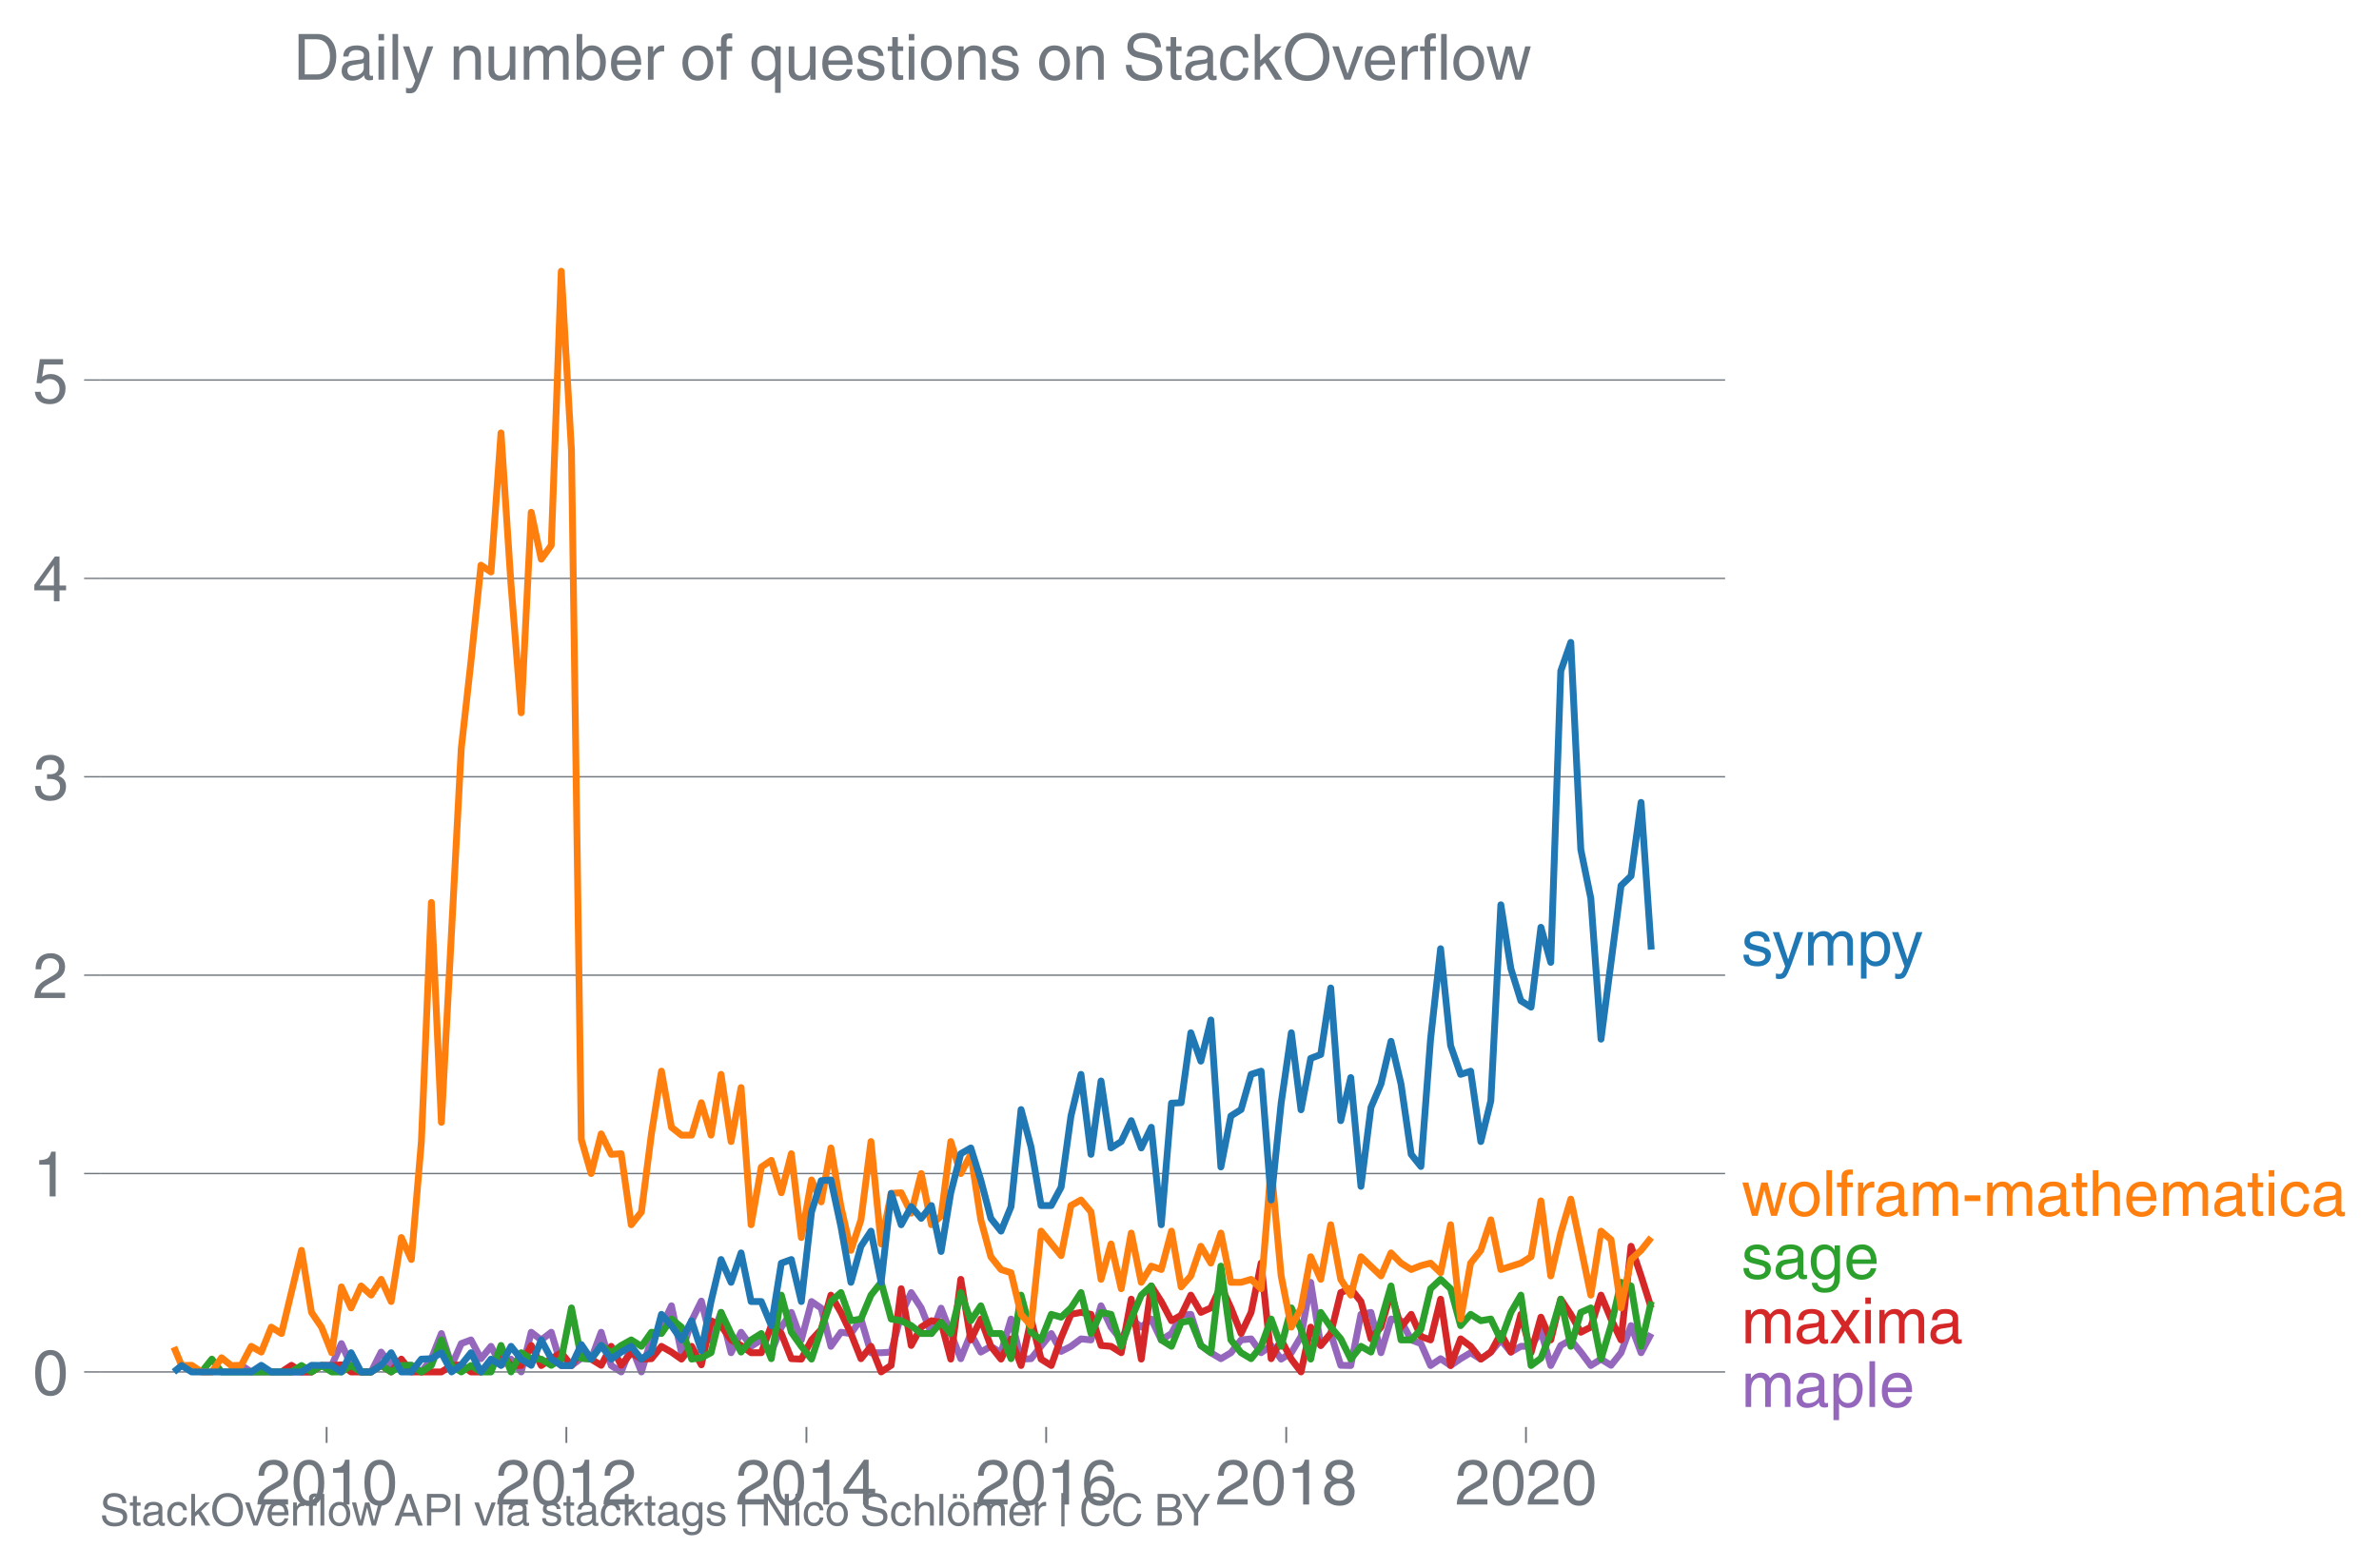 <svg height="459.523" viewBox="0 0 522.796 344.642" width="697.061" xmlns="http://www.w3.org/2000/svg" xmlns:xlink="http://www.w3.org/1999/xlink"><defs><style>*{stroke-linecap:butt;stroke-linejoin:round}</style></defs><g id="figure_1"><path d="M0 344.642h522.796V0H0z" fill="none" id="patch_1"/><g id="axes_1"><path d="M21.985 313.628h357.12V47.516H21.985z" fill="none" id="patch_2"/><path clip-path="url(#pd491bc79d7)" d="M50.81 301.532l2.203-1.453 2.201 1.453h13.243l2.201-1.406h2.237l2.13-4.823 2.127 4.823 2.203 1.406h2.2l2.202-4.36 2.201 2.954 4.439-.047 2.202 1.453 2.2-2.907L97 293.093l2.237 7.033 2.13-4.823 2.127-.803 2.203 4.125 2.2-2.719 2.202 4.173 2.201-1.36 2.237 2.813 2.201-8.72 2.203 1.688 2.2-1.688 2.201 7.314h2.237l2.165-1.6 2.164.193 2.203-5.907 2.2 7.314 2.202 1.406 2.201-5.626 2.237 5.626 2.202-7.267 2.202-2.578 2.2-4.689 2.201 10.315 2.237-7.033 2.13-4.32 2.127 8.54 2.202-6.048 2.202 8.86 2.2-4.5 2.202 3.094 2.237-1.406 2.201 2.672 2.203-5.485 2.2-3.235 2.2 6.048 2.238-8.44 2.13 1.457 2.127 8.39 2.202-3.095 2.201.281 2.202-3.188 2.2 7.408h2.238l2.201-.14 2.203-8.3 2.2-4.781 2.2 3.375 2.238 5.626 2.129-5.576 4.33 11.108 2.201-5.532 2.202 4.08 2.2-1.267 2.238 1.407 2.201-7.408 2.203 8.814 2.2-.094 4.438-5.532 2.165 3.929 2.164-1.116 2.202-1.64 2.201.234 2.202-7.502 2.2 4.689 2.238 2.813 2.201-4.595 2.203 1.782 2.2-1.782 2.2 4.595 2.238-1.407 2.129-4.018 2.127-.201 2.203 6.845 2.201 1.594 2.201 1.312 2.202-1.312 2.237-2.813 2.201-.235 2.203 3.048 2.2-1.594 2.2 3 2.238-1.406 2.129-3.567 2.127-11.905 2.203 13.878 2.201-2.626 2.201 6.986 2.201.047 2.238-11.252 2.2-.422 2.204 8.86 2.2-7.407 2.2.375 2.238 4.22 2.129.803 2.127 4.823 2.203-1.5 2.201 1.5 2.201-1.5 2.201-1.313 2.238 1.406 2.2-1.547 2.203-2.672 2.2 2.672 2.201-1.266h2.238l2.165-3.395 2.163 7.615 2.203-4.407 2.201-1.22 2.201 2.673 2.201 2.954 2.238-1.407 2.2 1.36 2.203-2.766 2.2-5.955 2.201 5.955 2.238-4.22h0" fill="none" stroke="#9467bd" stroke-linecap="square" stroke-width="1.5" id="line2d_1"/><g id="matplotlib.axis_1"><g id="xtick_1"><g id="line2d_2"><defs><path d="M0 0v3.5" id="m37eb04da19" stroke="#71777e" stroke-width=".4"/></defs><use x="71.777" xlink:href="#m37eb04da19" y="313.628" fill="#71777e" stroke="#71777e" stroke-width=".4"/></g><g transform="matrix(.14 0 0 -.14 56.206 330.678)" fill="#71777e" id="text_1"><defs><path d="M4.39 45.125q0 12.39 6.391 18.781 6.406 6.407 17.938 6.407 9.656 0 15.812-5.86 6.157-5.86 6.157-15.14 0-7.22-3.547-12.188-3.532-4.953-10.422-8.703l-12.11-6.64Q13.922 15.921 12.5 8.296h38.188V0H2.593q.39 9.906 4.297 16.5 3.906 6.594 12.203 11.375l12.593 7.328q5.032 2.89 7.329 5.984 2.297 3.094 2.297 8.516 0 5.375-3.766 9.031-3.75 3.672-10.156 3.672-7.078 0-10.594-4.672-3.516-4.656-3.61-12.609z" id="HelveticaWorld-Regular-50"/><path d="M42.484 34.188q0 14.109-3.734 21.156-3.734 7.062-10.969 7.062-7.078 0-10.89-7.062-3.797-7.047-3.797-21.157 0-13.671 3.75-20.937Q20.609 6 27.78 6q7.235 0 10.969 7 3.734 7.016 3.734 21.188zm9.422 0q0-17.297-6.25-26.704-6.25-9.39-17.875-9.39-12.062 0-18.062 9.734-6 9.75-6 26.36 0 17.03 6.14 26.578 6.157 9.547 17.922 9.547 11.625 0 17.875-9.5t6.25-26.626z" id="HelveticaWorld-Regular-48"/><path d="M35.89 0h-9.374v49.906H10.109v6.985q8.594.28 12.782 2.75Q27.094 62.109 29 70.313h6.89z" id="HelveticaWorld-Regular-49"/></defs><use xlink:href="#HelveticaWorld-Regular-50"/><use x="55.615" xlink:href="#HelveticaWorld-Regular-48"/><use x="111.23" xlink:href="#HelveticaWorld-Regular-49"/><use x="166.846" xlink:href="#HelveticaWorld-Regular-48"/></g></g><g id="xtick_2"><use x="124.461" xlink:href="#m37eb04da19" y="313.628" fill="#71777e" stroke="#71777e" stroke-width=".4" id="line2d_3"/><g transform="matrix(.14 0 0 -.14 108.89 330.678)" fill="#71777e" id="text_2"><use xlink:href="#HelveticaWorld-Regular-50"/><use x="55.615" xlink:href="#HelveticaWorld-Regular-48"/><use x="111.23" xlink:href="#HelveticaWorld-Regular-49"/><use x="166.846" xlink:href="#HelveticaWorld-Regular-50"/></g></g><g id="xtick_3"><use x="177.217" xlink:href="#m37eb04da19" y="313.628" fill="#71777e" stroke="#71777e" stroke-width=".4" id="line2d_4"/><g transform="matrix(.14 0 0 -.14 161.646 330.678)" fill="#71777e" id="text_3"><defs><path d="M10.594 24.703h22.61v31.89h-.188zM42 17.093V0h-8.797v17.094H2.484v8.593L34.72 70.314H42v-45.61h10.297v-7.61z" id="HelveticaWorld-Regular-52"/></defs><use xlink:href="#HelveticaWorld-Regular-50"/><use x="55.615" xlink:href="#HelveticaWorld-Regular-48"/><use x="111.23" xlink:href="#HelveticaWorld-Regular-49"/><use x="166.846" xlink:href="#HelveticaWorld-Regular-52"/></g></g><g id="xtick_4"><use x="229.9" xlink:href="#m37eb04da19" y="313.628" fill="#71777e" stroke="#71777e" stroke-width=".4" id="line2d_5"/><g transform="matrix(.14 0 0 -.14 214.33 330.678)" fill="#71777e" id="text_4"><defs><path d="M14.11 21.578q0-6.875 4.093-11.234Q22.313 6 28.906 6q6.297 0 10.032 4.438 3.734 4.453 3.734 11.687 0 6.297-3.688 10.547-3.687 4.25-10.468 4.25-6.594 0-10.5-4.156-3.907-4.157-3.907-11.188zM41.702 51.61q-.984 5.375-3.984 8.078-3 2.72-8.125 2.72-8.11 0-12.36-7.923-4.25-7.906-4.343-18.109l.203-.188q5.61 8.641 16.687 8.641 8.844 0 15.438-5.86 6.593-5.859 6.593-16.452 0-10.5-6.25-17.47-6.25-6.952-16.843-6.952-12.219 0-18.563 8.687-6.344 8.703-6.344 25.938 0 16.593 6.485 27.093 6.5 10.5 19.484 10.5 8.407 0 14.219-5.015 5.813-5 6.297-13.688z" id="HelveticaWorld-Regular-54"/></defs><use xlink:href="#HelveticaWorld-Regular-50"/><use x="55.615" xlink:href="#HelveticaWorld-Regular-48"/><use x="111.23" xlink:href="#HelveticaWorld-Regular-49"/><use x="166.846" xlink:href="#HelveticaWorld-Regular-54"/></g></g><g id="xtick_5"><use x="282.656" xlink:href="#m37eb04da19" y="313.628" fill="#71777e" stroke="#71777e" stroke-width=".4" id="line2d_6"/><g transform="matrix(.14 0 0 -.14 267.086 330.678)" fill="#71777e" id="text_5"><defs><path d="M27.594 40.578q5.422 0 8.953 3.094 3.547 3.11 3.547 8.234 0 4.594-3.407 7.547-3.39 2.953-9.687 2.953-5.61 0-8.672-3.11-3.047-3.093-3.047-7.874 0-5.125 3.813-7.984 3.812-2.86 8.5-2.86zm.093-7.562q-6.78 0-10.64-3.766-3.86-3.766-3.86-9.234 0-6.297 3.907-10.157Q21 6 28.219 6q6.406 0 10.234 3.86 3.828 3.859 3.828 10.265 0 5.469-3.828 9.172-3.828 3.719-10.766 3.719zM49.22 52.203q0-10.594-9.032-14.797 6.204-2.781 8.86-7.36 2.656-4.562 2.656-9.733 0-10.016-6.453-16.125-6.438-6.094-17.375-6.094-9.563 0-16.813 5.25-7.25 5.25-7.25 17.062 0 11.922 11.907 16.907-9.516 3.796-9.516 13.671 0 8.297 5.64 13.813 5.641 5.516 15.641 5.516 10.016 0 15.875-5.204 5.86-5.203 5.86-12.906z" id="HelveticaWorld-Regular-56"/></defs><use xlink:href="#HelveticaWorld-Regular-50"/><use x="55.615" xlink:href="#HelveticaWorld-Regular-48"/><use x="111.23" xlink:href="#HelveticaWorld-Regular-49"/><use x="166.846" xlink:href="#HelveticaWorld-Regular-56"/></g></g><g id="xtick_6"><use x="335.34" xlink:href="#m37eb04da19" y="313.628" fill="#71777e" stroke="#71777e" stroke-width=".4" id="line2d_7"/><g transform="matrix(.14 0 0 -.14 319.77 330.678)" fill="#71777e" id="text_6"><use xlink:href="#HelveticaWorld-Regular-50"/><use x="55.615" xlink:href="#HelveticaWorld-Regular-48"/><use x="111.23" xlink:href="#HelveticaWorld-Regular-50"/><use x="166.846" xlink:href="#HelveticaWorld-Regular-48"/></g></g></g><g id="matplotlib.axis_2"><g id="ytick_1"><path clip-path="url(#pd491bc79d7)" d="M21.985 301.532h357.12" fill="none" stroke="#71777e" stroke-linecap="square" stroke-width=".3" id="line2d_8"/><g id="line2d_9"><defs><path d="M0 0h-3.5" id="m68a5948cd5" stroke="#71777e" stroke-width=".3"/></defs><use x="21.985" xlink:href="#m68a5948cd5" y="301.532" fill="#71777e" stroke="#71777e" stroke-width=".3"/></g><use xlink:href="#HelveticaWorld-Regular-48" transform="matrix(.14 0 0 -.14 7.2 306.557)" fill="#71777e" id="text_7"/></g><g id="ytick_2"><path clip-path="url(#pd491bc79d7)" d="M21.985 257.93h357.12" fill="none" stroke="#71777e" stroke-linecap="square" stroke-width=".3" id="line2d_10"/><use x="21.985" xlink:href="#m68a5948cd5" y="257.93" fill="#71777e" stroke="#71777e" stroke-width=".3" id="line2d_11"/><use xlink:href="#HelveticaWorld-Regular-49" transform="matrix(.14 0 0 -.14 7.2 262.955)" fill="#71777e" id="text_8"/></g><g id="ytick_3"><path clip-path="url(#pd491bc79d7)" d="M21.985 214.329h357.12" fill="none" stroke="#71777e" stroke-linecap="square" stroke-width=".3" id="line2d_12"/><use x="21.985" xlink:href="#m68a5948cd5" y="214.329" fill="#71777e" stroke="#71777e" stroke-width=".3" id="line2d_13"/><use xlink:href="#HelveticaWorld-Regular-50" transform="matrix(.14 0 0 -.14 7.2 219.353)" fill="#71777e" id="text_9"/></g><g id="ytick_4"><path clip-path="url(#pd491bc79d7)" d="M21.985 170.727h357.12" fill="none" stroke="#71777e" stroke-linecap="square" stroke-width=".3" id="line2d_14"/><use x="21.985" xlink:href="#m68a5948cd5" y="170.727" fill="#71777e" stroke="#71777e" stroke-width=".3" id="line2d_15"/><g transform="matrix(.14 0 0 -.14 7.2 175.751)" fill="#71777e" id="text_10"><defs><path d="M22.406 39.984q2.203-.187 4.594-.187 6.203 0 9.781 2.86 3.594 2.859 3.594 8.656 0 4.687-3.344 7.89-3.343 3.203-9.64 3.203-6.985 0-10.235-4.11-3.234-4.093-3.437-10.983h-8.64q0 10.984 5.765 16.984 5.765 6.016 16.937 6.016 9.922 0 15.828-5.11 5.907-5.094 5.907-13.39 0-10.704-9.032-14.5v-.204q11.72-4 11.72-16.406 0-9.906-6.595-16.265-6.593-6.344-18.703-6.344-9.906 0-16.312 5.203Q4.204 8.5 3.422 21.484H12.5q.203-8.109 4-11.797Q20.313 6 27.484 6q6.938 0 11.141 3.86 4.203 3.859 4.203 9.718 0 6.406-4.016 9.672-4 3.266-12.39 3.266-2 0-4.016-.094z" id="HelveticaWorld-Regular-51"/></defs><use xlink:href="#HelveticaWorld-Regular-51"/></g></g><g id="ytick_5"><path clip-path="url(#pd491bc79d7)" d="M21.985 127.125h357.12" fill="none" stroke="#71777e" stroke-linecap="square" stroke-width=".3" id="line2d_16"/><use x="21.985" xlink:href="#m68a5948cd5" y="127.125" fill="#71777e" stroke="#71777e" stroke-width=".3" id="line2d_17"/><use xlink:href="#HelveticaWorld-Regular-52" transform="matrix(.14 0 0 -.14 7.2 132.15)" fill="#71777e" id="text_11"/></g><g id="ytick_6"><path clip-path="url(#pd491bc79d7)" d="M21.985 83.523h357.12" fill="none" stroke="#71777e" stroke-linecap="square" stroke-width=".3" id="line2d_18"/><use x="21.985" xlink:href="#m68a5948cd5" y="83.523" fill="#71777e" stroke="#71777e" stroke-width=".3" id="line2d_19"/><g transform="matrix(.14 0 0 -.14 7.2 88.548)" fill="#71777e" id="text_12"><defs><path d="M14.703 40.922q5.813 4.39 13.625 4.39 9.469 0 16.281-6.296 6.813-6.297 6.813-16.22 0-10.78-6.578-17.796-6.563-7-18.422-7-10.313 0-16.266 5.047Q4.203 8.109 3.22 17.39h9.094q.671-5.672 4.437-8.672 3.766-3 10.453-3 6.485 0 10.64 4.484Q42 14.703 42 21.688q0 7.125-4.36 11.421-4.343 4.297-11.218 4.297-7.813 0-13.047-6.687l-7.563.39 5.266 37.594h36.438v-8.5H17.672z" id="HelveticaWorld-Regular-53"/></defs><use xlink:href="#HelveticaWorld-Regular-53"/></g></g></g><path clip-path="url(#pd491bc79d7)" d="M61.854 301.532l2.2-1.453 2.203 1.453h2.2l2.201-1.406h2.237l2.13-.151 2.127 1.557h4.404l2.201-1.453 2.201 1.453 2.237-2.813 2.202 2.813H97l2.237-1.406 2.13-.151 2.127 1.557h2.203l2.2-1.406 2.202-2.954 2.201 2.954h2.237l2.201-4.407 2.203 4.407 2.2-1.5 2.201-1.313 2.237 2.813 2.165-3.104 2.164 1.697 2.203 1.36 2.2-4.173 2.202 4.173 2.201-2.766 2.237 1.406 2.202-.094 2.202-2.719 2.2 1.266 2.201 1.547 2.237-2.813 2.13 4.069 2.127-9.695 2.202 1.078 2.202 3.142 2.2 1.219 2.202 1.594h2.237l2.201-5.955 2.203 1.735 2.2 5.532 2.2.094 2.238-4.22 2.13-2.31 2.127-7.535 2.202 3.798 2.201 4.641 2.202 5.532 2.2-2.719 2.238 5.626 2.201-1.453 2.203-16.831 2.2 12.47 2.2-4.031 2.238-1.407 2.129.352 2.128 8.087 2.202-17.534 2.201 13.315 2.202-4.595 2.2 6.001 2.238 2.813 2.201-4.454 2.203 5.86 2.2-10.22 2.2 8.814 2.238 1.407 2.165-6.111 2.164-5.141 2.202-.422 2.201.422 2.202 6.845 2.2.187 2.238 1.407 2.201-11.768 2.203 13.174 2.2-16.08 2.2 3.422 2.238 4.22 2.129-1.206 2.127-4.42 2.203 3.797 2.201-.985 2.201-4.829 2.202 4.83 2.237 5.625 2.201-4.641 2.203-10.83 2.2 21.003 2.2-4.125 2.238 4.22 2.129 2.812 2.127-9.845 2.203 4.032 2.201-2.626 2.201-9.001 2.201-.844 2.238 2.813 2.2 8.204 2.204-2.578 2.2-7.595 2.2 7.595 2.238-2.813 2.129 4.872 2.127.754 2.203-8.955 2.201 14.58 2.201-5.86 2.201 1.641 2.238 2.813 2.2-1.547 2.203-4.079 2.2 4.08 2.201-8.3 2.238 8.44 2.165-7.809 2.163 4.996 2.203-8.955 2.201 3.329 2.201 3.938 2.201-1.125 2.238-7.033 2.2 5.251 2.203 4.595 2.2-20.582 2.201 6.517 2.238 7.032h0" fill="none" stroke="#d62728" stroke-linecap="square" stroke-width="1.5" id="line2d_20"/><path clip-path="url(#pd491bc79d7)" d="M44.316 301.532l2.238-2.813 2.129 2.813h15.372l2.202-1.406 2.2 1.406 2.201-1.406 2.237 1.406h2.13l2.127-1.406 2.203 1.406h2.2l2.202-1.453 2.201 1.453 2.237-1.406 2.202-.047 2.202 1.453 2.2-1.453 2.201-5.58 2.237 5.627 2.13 1.406 2.127-1.406 2.203 1.406h2.2l2.202-5.813 2.201 5.813 2.237-4.22 2.201 1.313 2.203.094 2.2 1.36 2.201-1.36 2.237-11.252 2.165 11.058 2.164.194 2.203-3 2.2 1.594 2.202-1.594 2.201-1.22 2.237 1.407 2.202-3.094 2.202.281 2.2-3.188 2.201 1.782 2.237 7.032 2.13-.301 2.127-1.105 2.202-8.861 2.202 4.641 2.2 4.08 2.202-2.673 2.237-1.407 2.201 5.532 2.203-13.97 2.2 8.157 2.2 3.094 2.238 2.813 2.13-6.53 2.127-6.128 2.202-1.97 2.201 6.19 2.202-.376 2.2-5.25 2.238-2.814 2.201 8.064 2.203.375 2.2 1.078 2.2 1.735h2.238l2.129-2.461 2.128 2.461 2.202-9.001 2.201 6.188 2.202-3.282 2.2 6.095h2.238l2.201 5.532 2.203-13.97 2.2 8.157 2.2 1.688 2.238-5.626 2.165.63 2.164-2.037 2.202-3.375 2.201 9.001 2.202-4.641 2.2.422 2.238 7.032 2.201-6 2.203-5.252 2.2-2.016 2.2 11.862 2.238 1.406 2.129-5.274 2.127-.352 2.203 5.439 2.201 1.594 2.201-19.035 2.202 16.222 2.237 2.813 2.201 1.312 2.203-2.719 2.2-6 2.2 6 2.238-8.439 2.129 4.722 2.127 6.53 2.203-10.267 2.201 3.235 2.201 2.578 2.201 4.454 2.238-2.813 2.2 1.266 2.204-6.892 2.2-7.642 2.2 11.862h2.238l2.129-2.311 2.127-8.941 2.203-2.063 2.201 2.063 2.201 8.11 2.201-2.484 2.238 1.406 2.2-.375 2.203 4.595 2.2-6.048 2.201-3.798 2.238 15.472 2.165-1.6 2.163-5.433 2.203-7.548 2.201 10.361 2.201-7.454 2.201-.985 2.238 11.252 2.2-7.36 2.203-9.518 2.2.797 2.201 13.268 2.238-9.845h0" fill="none" stroke="#2ca02c" stroke-linecap="square" stroke-width="1.5" id="line2d_21"/><g transform="matrix(.14 0 0 -.14 382.677 212.182)" fill="#1f77b4" id="text_13"><defs><path d="M36.078 37.406q-.187 4.688-3.344 6.735-3.14 2.047-9.047 2.047-4.296 0-7.359-1.907-3.047-1.89-3.047-5.468 0-2.829 1.797-4.172 1.813-1.344 7.828-2.86l8.688-2.187q7.906-2 11.297-5.11 3.406-3.093 3.406-8.656 0-7.719-5.64-12.531-5.641-4.813-15.063-4.813-11 0-16.64 4.563-5.626 4.578-5.735 13.75h8.5q.203-5.422 3.594-8.063 3.39-2.625 10.171-2.625 5.516 0 8.766 2.188 3.25 2.203 3.25 6.11 0 2.78-2.11 4.437-2.093 1.672-8.296 3.078l-10.203 2.5q-6.203 1.562-9.157 4.656-2.953 3.094-2.953 8.031 0 7.72 5.516 12.203 5.531 4.5 14.406 4.5 9.485 0 14.531-4.624 5.047-4.61 5.344-11.782z" id="HelveticaWorld-Regular-115"/><path d="M39.016 52.297h9.562L29.891.984q-.5-1.375-.985-2.593-4.25-11.329-7.328-15.547-3.078-4.235-9.953-4.235-3.61 0-5.906.782v8.015q2.484-.89 5.468-.89 3.22 0 4.704 2.03 1.5 2.032 4.421 9.938L.875 52.297h9.922L24.812 9.719H25z" id="HelveticaWorld-Regular-121"/><path d="M6.594 52.297h8.297v-7.375h.203q5.906 8.89 15.812 8.89 9.813 0 13.922-8.5 3.75 4.594 7.266 6.547 3.515 1.953 8.703 1.953 6.781 0 11.484-4.453Q77 44.922 77 36.187V0h-8.781v33.797q0 6.094-2.297 9.094-2.297 3.015-7.422 3.015-5.172 0-8.75-4.203-3.563-4.203-3.563-9.812V0h-8.78v36.188q0 4.53-2.11 7.124-2.094 2.594-6.094 2.594-6.297 0-10.062-4.687-3.766-4.688-3.766-12.703V0H6.594z" id="HelveticaWorld-Regular-109"/><path d="M14.984 23.688q0-8.407 4.094-13 4.11-4.579 10.219-4.579 6.687 0 10.39 5.438 3.72 5.453 3.72 14.765 0 10.22-3.563 14.907-3.563 4.687-10.735 4.687-6.984 0-10.562-5.5-3.563-5.5-3.563-16.718zm-8.39 28.609h8.297v-7.375h.203q5.61 8.89 15.625 8.89 10.11 0 15.937-7.359 5.828-7.344 5.828-18.766 0-12.796-5.953-21Q40.578-1.515 29.5-1.515q-9.094 0-13.922 7.032h-.203v-26.22H6.594z" id="HelveticaWorld-Regular-112"/></defs><use xlink:href="#HelveticaWorld-Regular-115"/><use x="48.5" xlink:href="#HelveticaWorld-Regular-121"/><use x="98.109" xlink:href="#HelveticaWorld-Regular-109"/><use x="181.117" xlink:href="#HelveticaWorld-Regular-112"/><use x="235.611" xlink:href="#HelveticaWorld-Regular-121"/></g><g transform="matrix(.14 0 0 -.14 382.677 267.23)" fill="#ff7f0e" id="text_14"><defs><path d="M25.594 0h-8.985L1.516 52.297h9.468L21 11.187h.188l10.109 41.11h9.922l10.203-41.11h.187l10.594 41.11h8.703L55.812 0h-9.234L35.984 40.484h-.187z" id="HelveticaWorld-Regular-119"/><path d="M12.703 26.219q0-8.735 3.953-14.375 3.953-5.64 11.219-5.64 7.531 0 11.438 5.905 3.906 5.907 3.906 14.11 0 8.297-3.907 14.078-3.906 5.797-11.437 5.797-6.969 0-11.078-5.453-4.094-5.438-4.094-14.422zm-8.984 0q0 11.672 6.484 19.625 6.5 7.968 17.672 7.968 11.438 0 17.875-8.062 6.453-8.047 6.453-19.531 0-11.516-6.406-19.625-6.39-8.11-17.922-8.11-11.078 0-17.625 7.86-6.531 7.86-6.531 19.875z" id="HelveticaWorld-Regular-111"/><path d="M15.375 0H6.594v71.781h8.781z" id="HelveticaWorld-Regular-108"/><path d="M17.188 45.016V0H8.405v45.016H1.22v7.28h7.187v8.985q0 5.907 3.578 8.703 3.594 2.813 10.032 2.813 2.203 0 3.968-.188v-7.906q-1.562.188-3.578.188-2.922 0-4.078-1.438-1.14-1.437-1.14-4.656v-6.5h8.796v-7.281z" id="HelveticaWorld-Regular-102"/><path d="M15.375 0H6.594v52.297h8.297v-8.688h.203q5.703 10.203 14.687 10.203 1.422 0 2.297-.296V44.39h-3.266q-5.906 0-9.671-4.016-3.766-4-3.766-9.953z" id="HelveticaWorld-Regular-114"/><path d="M38.375 26.703q-.969-1.015-3.828-1.656-2.86-.625-10.672-1.656-5.766-.688-8.469-2.844-2.703-2.14-2.703-5.656 0-4.297 2.281-6.688 2.297-2.39 7.329-2.39 6.296 0 11.171 3.578 4.891 3.593 4.891 8.718zM6.203 36.375q.297 8.844 5.734 13.14 5.454 4.297 15.844 4.297 8.297 0 13.907-3.765 5.624-3.75 5.624-10.844V9.078Q47.313 6 50.094 6q1.125 0 2.89.39V0Q50.594-.984 48-.984q-4.5 0-6.703 1.921-2.188 1.938-2.281 6.047-7.516-8.5-18.891-8.5-7.422 0-11.922 4.204Q3.72 6.89 3.72 13.624q0 6.89 3.906 11.125Q11.531 29 19 29.89l15.516 1.891q4.203.64 4.203 6.203 0 4.11-3.047 6.297-3.047 2.203-9.25 2.203-5.516 0-8.485-2.437-2.953-2.438-3.53-7.672z" id="HelveticaWorld-Regular-97"/><path d="M28.906 23.188H4.391v8.984h24.515z" id="HelveticaWorld-Regular-45"/><path d="M17.188 45.016V10.984q0-2 1.093-3.046 1.11-1.047 3.938-1.047h3.375V0Q20.797-.688 19-.688q-5.516 0-8.063 2.641-2.53 2.64-2.53 8.547v34.516H1.311v7.28h7.094v14.595h8.781V52.297h8.407v-7.281z" id="HelveticaWorld-Regular-116"/><path d="M49.219 0h-8.844v34.188q0 6.296-2.438 9-2.437 2.718-7.953 2.718-6.797 0-10.703-4.406-3.906-4.39-3.906-12.984V0H6.594v71.781h8.781V45.312h.203q6 8.5 15.328 8.5 8.594 0 13.453-4.5 4.86-4.484 4.86-13.718z" id="HelveticaWorld-Regular-104"/><path d="M42.484 30.328q-.687 8.485-4.5 12.031-3.797 3.547-10.109 3.547-6.39 0-10.328-4.5-3.922-4.484-4.172-11.078zm8.391-13.922q-1.453-8.11-7.953-13.422-5.719-4.5-15.047-4.593-10.984.093-17.438 7.203Q4 12.704 4 24.704q0 13.78 6.64 21.437 6.641 7.672 18.47 7.672 10.593 0 16.546-7.922 5.953-7.907 5.953-22.594H13.375q0-8.203 3.813-12.703Q21 6.109 28.608 6.109q5.375 0 9.235 3.235 3.86 3.25 4.25 7.062z" id="HelveticaWorld-Regular-101"/><path d="M6.594 61.813v9.968h8.781v-9.969zM15.375 0H6.594v52.297h8.781z" id="HelveticaWorld-Regular-105"/><path d="M39.594 34.719q-1.89 11.187-12.39 11.187-6.5 0-10.454-5.203-3.953-5.203-3.953-14.484 0-10.11 3.656-15.11 3.672-5 10.64-5 4.688 0 8.11 3.438 3.422 3.437 4.39 8.953h8.5q-1.312-9.703-6.859-14.86-5.547-5.156-14.328-5.156-10.297 0-16.89 7.047-6.594 7.063-6.594 19.172 0 13.281 6.594 21.188 6.593 7.922 18.5 7.922 8.687 0 13.843-5.204 5.157-5.203 5.735-13.89z" id="HelveticaWorld-Regular-99"/></defs><use xlink:href="#HelveticaWorld-Regular-119"/><use x="70.912" xlink:href="#HelveticaWorld-Regular-111"/><use x="126.82" xlink:href="#HelveticaWorld-Regular-108"/><use x="148.842" xlink:href="#HelveticaWorld-Regular-102"/><use x="176.527" xlink:href="#HelveticaWorld-Regular-114"/><use x="208.096" xlink:href="#HelveticaWorld-Regular-97"/><use x="263.027" xlink:href="#HelveticaWorld-Regular-109"/><use x="346.035" xlink:href="#HelveticaWorld-Regular-45"/><use x="379.336" xlink:href="#HelveticaWorld-Regular-109"/><use x="462.344" xlink:href="#HelveticaWorld-Regular-97"/><use x="517.275" xlink:href="#HelveticaWorld-Regular-116"/><use x="544.961" xlink:href="#HelveticaWorld-Regular-104"/><use x="600.137" xlink:href="#HelveticaWorld-Regular-101"/><use x="655.557" xlink:href="#HelveticaWorld-Regular-109"/><use x="738.564" xlink:href="#HelveticaWorld-Regular-97"/><use x="793.496" xlink:href="#HelveticaWorld-Regular-116"/><use x="821.182" xlink:href="#HelveticaWorld-Regular-105"/><use x="843.203" xlink:href="#HelveticaWorld-Regular-99"/><use x="894.473" xlink:href="#HelveticaWorld-Regular-97"/></g><g transform="matrix(.14 0 0 -.14 382.677 281.046)" fill="#2ca02c" id="text_15"><defs><path d="M12.984 26.313q0-9.61 3.813-14.907Q20.609 6.11 27.094 6.11q6.312 0 10.312 4.579 4 4.593 4 13 0 11.03-3.5 16.625-3.484 5.593-10.61 5.593-7.171 0-10.75-4.765-3.562-4.766-3.562-14.828zM49.812 2.983q0-12.609-6.062-18.797-6.047-6.203-18.266-6.203-8.78 0-13.984 4.047Q6.297-13.922 5.516-6.39h8.796q.672-3.812 3.532-6.062 2.86-2.25 8.281-2.25 7.375 0 11.125 3.969 3.766 3.953 3.766 12.828v3.719h-.188q-4.937-7.329-13.922-7.329-11.187 0-17.093 8.25-5.907 8.25-5.907 20.953 0 11.625 5.953 18.875 5.97 7.25 15.829 7.25 9.906 0 15.625-8.89h.187v7.375h8.313z" id="HelveticaWorld-Regular-103"/></defs><use xlink:href="#HelveticaWorld-Regular-115"/><use x="50" xlink:href="#HelveticaWorld-Regular-97"/><use x="104.932" xlink:href="#HelveticaWorld-Regular-103"/><use x="160.84" xlink:href="#HelveticaWorld-Regular-101"/></g><g transform="matrix(.14 0 0 -.14 382.677 295.23)" fill="#d62728" id="text_16"><defs><path d="M49.031 0H37.703l-12.89 19.672L12.203 0H1.125l18.266 26.906L2 52.296h11.188l12.109-18.405L37.5 52.297h10.688l-17.579-25.39z" id="HelveticaWorld-Regular-120"/></defs><use xlink:href="#HelveticaWorld-Regular-109"/><use x="83.008" xlink:href="#HelveticaWorld-Regular-97"/><use x="137.939" xlink:href="#HelveticaWorld-Regular-120"/><use x="187.939" xlink:href="#HelveticaWorld-Regular-105"/><use x="209.961" xlink:href="#HelveticaWorld-Regular-109"/><use x="292.969" xlink:href="#HelveticaWorld-Regular-97"/></g><g transform="matrix(.14 0 0 -.14 382.677 309.23)" fill="#9467bd" id="text_17"><use xlink:href="#HelveticaWorld-Regular-109"/><use x="83.008" xlink:href="#HelveticaWorld-Regular-97"/><use x="137.939" xlink:href="#HelveticaWorld-Regular-112"/><use x="194.434" xlink:href="#HelveticaWorld-Regular-108"/><use x="216.455" xlink:href="#HelveticaWorld-Regular-101"/></g><g transform="matrix(.097 0 0 -.097 21.985 335.303)" fill="#71777e" id="text_18"><defs><path d="M50.39 50.781q-.296 6.844-5.109 10.719-4.797 3.875-12.656 3.875-7.922 0-12.172-3.25-4.234-3.234-4.234-9.344 0-3.265 1.843-5.61 1.86-2.343 6.641-3.468l20.516-4.687q8.297-1.813 12.297-6.875 4.015-5.047 4.015-12.313 0-10.64-7.812-16.187-7.813-5.547-20.313-5.547-9.531 0-15.031 2.437-5.484 2.453-9.734 7.766-4.25 5.328-4.25 14.89h9.093q0-8 5.313-12.406 5.328-4.39 14.5-4.39 8.89 0 13.844 3.156 4.953 3.156 4.953 8.953 0 5.281-2.953 7.89Q46.188 29 37.594 31l-15.469 3.625q-7.719 1.75-11.531 6.125Q6.78 45.125 6.78 51.516q0 9.672 6.516 15.922 6.531 6.25 18.203 6.25 13.172 0 20.328-5.5 7.156-5.485 7.688-17.407z" id="HelveticaWorld-Regular-83"/><path d="M50 0H38.719L22.406 26.422l-7.312-6.594V0h-8.5v71.781h8.5v-41.61l22.5 22.126H48.78L28.813 32.813z" id="HelveticaWorld-Regular-107"/><path d="M63.922 35.89q0 12.594-6.672 20.891-6.656 8.313-18.328 8.313-11.531 0-18.266-8.313-6.734-8.297-6.734-20.89 0-12.985 6.828-21.094 6.844-8.11 18.172-8.11 11.078 0 18.031 7.907 6.969 7.922 6.969 21.297zm9.953 0q0-16.062-9.281-26.937-9.266-10.86-25.672-10.86-16.516 0-25.766 10.86-9.25 10.875-9.25 26.938 0 16.109 9.25 26.953 9.25 10.843 25.766 10.843 16.89 0 25.922-11.046 9.031-11.032 9.031-26.75z" id="HelveticaWorld-Regular-79"/><path d="M39.406 52.297h9.625L29.11 0h-9.437L.594 52.297h10.203L24.422 9.719h.187z" id="HelveticaWorld-Regular-118"/><path d="M44 29.5L33.406 61.078h-.203L21.687 29.5zm-25.297-8.594L11.188 0h-9.97l27 71.781h10.985L65.187 0H54.594l-7.078 20.906z" id="HelveticaWorld-Regular-65"/><path d="M17.828 38.625H37.11q7.282 0 10.938 3.188 3.656 3.203 3.656 9.703 0 5.812-3.516 8.89-3.515 3.078-10.687 3.078H17.828zm0-38.625H8.11v71.781h32.266q9.625 0 15.484-5.594 5.86-5.593 5.86-14.578 0-9.328-5.672-15.312-5.656-5.969-15.672-5.969H17.828z" id="HelveticaWorld-Regular-80"/><path d="M17.828 0H8.11v71.781h9.72z" id="HelveticaWorld-Regular-73"/><path d="M9.422 73.688h7.281V-1.906H9.422z" id="HelveticaWorld-Regular-124"/><path d="M55.61 71.781h9.374V0h-10.78L17.577 58.016h-.187V0H8.109v71.781h11.375l35.938-57.969h.187z" id="HelveticaWorld-Regular-78"/><path d="M12.703 26.219q0-8.735 3.953-14.375 3.953-5.64 11.219-5.64 7.531 0 11.438 5.905 3.906 5.907 3.906 14.11 0 8.297-3.907 14.078-3.906 5.797-11.437 5.797-6.969 0-11.078-5.453-4.094-5.438-4.094-14.422zm-8.984 0q0 11.672 6.484 19.625 6.5 7.968 17.672 7.968 11.438 0 17.875-8.062 6.453-8.047 6.453-19.531 0-11.516-6.406-19.625-6.39-8.11-17.922-8.11-11.078 0-17.625 7.86-6.531 7.86-6.531 19.875zm36.734 35.406H31.47v10.156h8.984zm-16.219 0H15.25v10.156h8.984z" id="HelveticaWorld-Regular-246"/><path d="M58.016 50.203q-1.625 7.313-6.782 11.094-5.14 3.797-13.343 3.797-10.594 0-17.047-7.703-6.438-7.688-6.438-20.766 0-15.14 6.094-22.547 6.11-7.39 17.688-7.39 7.609 0 13.093 5.046 5.5 5.063 7.407 14.688h9.421Q66.22 12.594 57.625 5.344t-20.906-7.25q-14.703 0-23.516 10.11Q4.391 18.311 4.391 36.28q0 17.328 9.203 27.36 9.203 10.047 24.297 10.047 12.5 0 20.265-6.454 7.766-6.437 9.235-17.03z" id="HelveticaWorld-Regular-67"/><path d="M8.11 71.781h31.484q9.281 0 14.797-5.031 5.515-5.031 5.515-13.031 0-4.844-2.422-8.828-2.406-3.97-7.187-6.172 6.687-2.532 9.828-6.735 3.156-4.203 3.156-10.797 0-9.265-6.687-15.234Q49.906 0 38.922 0H8.109zm9.562-63.484h20.703q7.625 0 11.422 3.531 3.812 3.547 3.812 9.563 0 6.093-4.25 9.093Q45.125 33.5 36.812 33.5h-19.14zm0 33.11h17.625q7.719 0 11.312 2.796 3.594 2.813 3.594 8.781 0 5.125-3.406 7.813-3.39 2.687-11.39 2.687H17.671z" id="HelveticaWorld-Regular-66"/><path d="M37.313 0h-9.72v28.906L.485 71.781h11.329l20.609-34.469 20.562 34.47h11.422L37.312 28.905z" id="HelveticaWorld-Regular-89"/></defs><use xlink:href="#HelveticaWorld-Regular-83"/><use x="66.211" xlink:href="#HelveticaWorld-Regular-116"/><use x="93.896" xlink:href="#HelveticaWorld-Regular-97"/><use x="148.828" xlink:href="#HelveticaWorld-Regular-99"/><use x="200.098" xlink:href="#HelveticaWorld-Regular-107"/><use x="250.098" xlink:href="#HelveticaWorld-Regular-79"/><use x="327.881" xlink:href="#HelveticaWorld-Regular-118"/><use x="375.49" xlink:href="#HelveticaWorld-Regular-101"/><use x="430.91" xlink:href="#HelveticaWorld-Regular-114"/><use x="464.979" xlink:href="#HelveticaWorld-Regular-102"/><use x="492.664" xlink:href="#HelveticaWorld-Regular-108"/><use x="514.686" xlink:href="#HelveticaWorld-Regular-111"/><use x="569.094" xlink:href="#HelveticaWorld-Regular-119"/><use x="641.506" xlink:href="#HelveticaWorld-Regular-32"/><use x="665.92" xlink:href="#HelveticaWorld-Regular-65"/><use x="732.619" xlink:href="#HelveticaWorld-Regular-80"/><use x="797.268" xlink:href="#HelveticaWorld-Regular-73"/><use x="823.049" xlink:href="#HelveticaWorld-Regular-32"/><use x="847.463" xlink:href="#HelveticaWorld-Regular-118"/><use x="897.072" xlink:href="#HelveticaWorld-Regular-105"/><use x="919.094" xlink:href="#HelveticaWorld-Regular-97"/><use x="974.025" xlink:href="#HelveticaWorld-Regular-32"/><use x="998.439" xlink:href="#HelveticaWorld-Regular-115"/><use x="1048.439" xlink:href="#HelveticaWorld-Regular-116"/><use x="1076.125" xlink:href="#HelveticaWorld-Regular-97"/><use x="1131.057" xlink:href="#HelveticaWorld-Regular-99"/><use x="1182.326" xlink:href="#HelveticaWorld-Regular-107"/><use x="1232.326" xlink:href="#HelveticaWorld-Regular-116"/><use x="1260.012" xlink:href="#HelveticaWorld-Regular-97"/><use x="1314.943" xlink:href="#HelveticaWorld-Regular-103"/><use x="1370.852" xlink:href="#HelveticaWorld-Regular-115"/><use x="1420.852" xlink:href="#HelveticaWorld-Regular-32"/><use x="1445.266" xlink:href="#HelveticaWorld-Regular-124"/><use x="1471.242" xlink:href="#HelveticaWorld-Regular-32"/><use x="1495.656" xlink:href="#HelveticaWorld-Regular-78"/><use x="1568.752" xlink:href="#HelveticaWorld-Regular-105"/><use x="1590.773" xlink:href="#HelveticaWorld-Regular-99"/><use x="1642.043" xlink:href="#HelveticaWorld-Regular-111"/><use x="1697.951" xlink:href="#HelveticaWorld-Regular-32"/><use x="1722.365" xlink:href="#HelveticaWorld-Regular-83"/><use x="1788.576" xlink:href="#HelveticaWorld-Regular-99"/><use x="1839.846" xlink:href="#HelveticaWorld-Regular-104"/><use x="1895.021" xlink:href="#HelveticaWorld-Regular-108"/><use x="1917.043" xlink:href="#HelveticaWorld-Regular-246"/><use x="1972.951" xlink:href="#HelveticaWorld-Regular-109"/><use x="2055.959" xlink:href="#HelveticaWorld-Regular-101"/><use x="2111.379" xlink:href="#HelveticaWorld-Regular-114"/><use x="2143.947" xlink:href="#HelveticaWorld-Regular-32"/><use x="2168.361" xlink:href="#HelveticaWorld-Regular-124"/><use x="2194.338" xlink:href="#HelveticaWorld-Regular-32"/><use x="2218.752" xlink:href="#HelveticaWorld-Regular-67"/><use x="2291.066" xlink:href="#HelveticaWorld-Regular-67"/><use x="2363.381" xlink:href="#HelveticaWorld-Regular-32"/><use x="2387.795" xlink:href="#HelveticaWorld-Regular-66"/><use x="2450.607" xlink:href="#HelveticaWorld-Regular-89"/></g><g transform="matrix(.14 0 0 -.14 64.478 17.516)" fill="#71777e" id="text_19"><defs><path d="M17.828 8.297h18.797q9.766 0 15.281 7.5 5.516 7.5 5.516 20.484 0 12.844-5.563 19.969-5.562 7.125-16.062 7.234H17.828zM8.11 71.78h29.094q14.11 0 22.094-9.703 7.984-9.687 7.984-25.156 0-16.61-7.984-26.766Q51.313 0 36.813 0H8.108z" id="HelveticaWorld-Regular-68"/><path d="M49.219 0h-8.844v32.172q0 7.422-2.594 10.578-2.578 3.156-8.578 3.156-5.906 0-9.875-4.5-3.953-4.484-3.953-12.89V0H6.594v52.297h8.297v-7.375h.203q6.203 8.89 15.812 8.89 8.89 0 13.594-4.718 4.719-4.703 4.719-13.5z" id="HelveticaWorld-Regular-110"/><path d="M6.11 52.297h8.78V17.578q0-5.765 2.61-8.625Q20.125 6.11 25 6.11q6.781 0 10.594 4.797 3.812 4.813 3.812 12.578v28.813h8.782V0H39.89v7.625l-.188.188q-4.984-9.329-16.61-9.329-7.515 0-12.25 4.094Q6.11 6.688 6.11 14.703z" id="HelveticaWorld-Regular-117"/><path d="M43.406 26.313q0 10.5-3.718 15.046-3.704 4.547-10.579 4.547-6.984-.11-10.562-5.453Q14.984 35.11 14.984 25q0-10.297 4.297-14.594Q23.578 6.11 29.297 6.11q6.5 0 10.297 5.344 3.812 5.344 3.812 14.86zM6.594 0v71.781h8.781V45.703h.203q5.61 8.11 15.14 8.11 9.766 0 15.766-7.25t6-18.876q0-13.093-6.062-21.156Q40.375-1.516 29.5-1.516q-9.578 0-14.406 8.016h-.203V0z" id="HelveticaWorld-Regular-98"/><path d="M41.5 23.688q0 11.125-3.5 16.671-3.484 5.547-10.61 5.547-6.874 0-10.593-4.5-3.703-4.484-3.703-15.093 0-9.422 3.75-14.813 3.765-5.39 10.36-5.39 5.812 0 10.046 4.39 4.25 4.39 4.25 13.188zm8.406-44.391H41.11V5.516h-.187Q35.89-1.516 27-1.516q-10.984 0-17 8.157-6 8.156-6 21.047 0 11.421 5.906 18.765 5.922 7.36 15.875 7.36 9.907 0 15.625-8.891h.203v7.375h8.297z" id="HelveticaWorld-Regular-113"/></defs><use xlink:href="#HelveticaWorld-Regular-68"/><use x="72.021" xlink:href="#HelveticaWorld-Regular-97"/><use x="126.953" xlink:href="#HelveticaWorld-Regular-105"/><use x="148.975" xlink:href="#HelveticaWorld-Regular-108"/><use x="170.996" xlink:href="#HelveticaWorld-Regular-121"/><use x="220.605" xlink:href="#HelveticaWorld-Regular-32"/><use x="245.02" xlink:href="#HelveticaWorld-Regular-110"/><use x="300.195" xlink:href="#HelveticaWorld-Regular-117"/><use x="354.98" xlink:href="#HelveticaWorld-Regular-109"/><use x="437.988" xlink:href="#HelveticaWorld-Regular-98"/><use x="494.482" xlink:href="#HelveticaWorld-Regular-101"/><use x="549.902" xlink:href="#HelveticaWorld-Regular-114"/><use x="582.471" xlink:href="#HelveticaWorld-Regular-32"/><use x="606.885" xlink:href="#HelveticaWorld-Regular-111"/><use x="662.793" xlink:href="#HelveticaWorld-Regular-102"/><use x="690.479" xlink:href="#HelveticaWorld-Regular-32"/><use x="714.893" xlink:href="#HelveticaWorld-Regular-113"/><use x="771.387" xlink:href="#HelveticaWorld-Regular-117"/><use x="826.172" xlink:href="#HelveticaWorld-Regular-101"/><use x="881.592" xlink:href="#HelveticaWorld-Regular-115"/><use x="931.592" xlink:href="#HelveticaWorld-Regular-116"/><use x="959.277" xlink:href="#HelveticaWorld-Regular-105"/><use x="981.299" xlink:href="#HelveticaWorld-Regular-111"/><use x="1037.207" xlink:href="#HelveticaWorld-Regular-110"/><use x="1092.383" xlink:href="#HelveticaWorld-Regular-115"/><use x="1142.383" xlink:href="#HelveticaWorld-Regular-32"/><use x="1166.797" xlink:href="#HelveticaWorld-Regular-111"/><use x="1222.705" xlink:href="#HelveticaWorld-Regular-110"/><use x="1277.881" xlink:href="#HelveticaWorld-Regular-32"/><use x="1302.295" xlink:href="#HelveticaWorld-Regular-83"/><use x="1368.506" xlink:href="#HelveticaWorld-Regular-116"/><use x="1396.191" xlink:href="#HelveticaWorld-Regular-97"/><use x="1451.123" xlink:href="#HelveticaWorld-Regular-99"/><use x="1502.393" xlink:href="#HelveticaWorld-Regular-107"/><use x="1552.393" xlink:href="#HelveticaWorld-Regular-79"/><use x="1630.176" xlink:href="#HelveticaWorld-Regular-118"/><use x="1677.785" xlink:href="#HelveticaWorld-Regular-101"/><use x="1733.205" xlink:href="#HelveticaWorld-Regular-114"/><use x="1767.273" xlink:href="#HelveticaWorld-Regular-102"/><use x="1794.959" xlink:href="#HelveticaWorld-Regular-108"/><use x="1816.98" xlink:href="#HelveticaWorld-Regular-111"/><use x="1871.389" xlink:href="#HelveticaWorld-Regular-119"/></g><path clip-path="url(#pd491bc79d7)" d="M38.218 296.082l1.698 4.044 2.2-.047 2.2 1.453h2.238l2.129-3.114 2.127 1.708 2.203-.047 2.201-4.173 2.201 1.266 2.201-5.485 2.238 1.406 4.403-18.284 2.2 13.643 2.201 3.235 2.237 5.626 2.13-14.467 2.127 4.621 2.203-4.829 2.2 2.016 2.202-3.47 2.201 4.877 2.237-14.065 2.202 4.829 2.202-25.927 2.2-52.557L97 246.678l4.366-82.18 2.128-19.089 2.203-21.191 2.2 1.5L110.1 95.15l2.201 33.381 2.237 28.13 2.201-44.07 2.203 10.314 2.2-3.047 2.201-60.246 2.237 39.383 2.165 151.418 2.164 7.517 2.203-8.72 2.2 4.5 2.202-.14 2.201 15.612 2.237-2.813 2.202-17.159 2.202-13.784 2.2 12.33 2.201 1.735h2.237l2.13-7.133 2.127 7.133 2.202-13.362 2.202 14.769 2.2-11.862 2.202 30.146 2.237-12.658 2.201-1.5 2.203 7.126 2.2-8.58 2.2 18.426 2.238-12.66 2.13 4.823 2.127-11.855 2.202 12.893 2.201 9.612 2.202-6.705 2.2-17.206 2.238 22.504 2.201-11.111 2.203-.141 2.2 4.5 2.2-8.72 2.238 11.252 2.129-1.908 2.128-16.376 2.202 7.032 2.201-4.22 2.202 14.394 2.2 8.111 2.238 2.813 2.201.703 2.203 9.143 2.2 2.484 2.2-20.769 4.403 5.384 2.164-11.01 2.202-1.219 2.201 2.625 2.202 14.816 2.2-7.783 2.238 9.846 2.201-12.237 2.203 10.83 2.2-3.563 2.2.75 2.238-8.439 2.129 12.257 2.127-2.411 2.203-6.517 2.201 3.704 2.201-6.611 2.202 10.83h2.237l2.201-.656 2.203 2.063 2.2-26.771 2.2 23.958 2.238 11.252 2.129-4.17 2.127-11.302 2.203 4.97 2.201-12.003 2.201 12.003 2.201 3.47 2.238-8.44 4.404 4.22 2.2-5.064 2.2 2.25 2.238 1.407 2.129-.854 2.127-.552 2.203 2.11 2.201-10.55 2.201 20.723 2.201-12.283 2.238-2.813 2.2-6.705 2.203 10.924 4.401-1.406 2.238-1.407 2.165-12.27 2.163 16.49 2.203-9.424 2.201-7.455 4.402 21.098 2.238-14.065 2.2 1.875 2.203 15.003 2.2-10.642 2.201-2.016 2.238-2.813h0" fill="none" stroke="#ff7f0e" stroke-linecap="square" stroke-width="1.5" id="line2d_22"/><path clip-path="url(#pd491bc79d7)" d="M38.218 301.532l1.698-1.406 2.2 1.406h13.098l2.201-1.453 2.201 1.453h6.641l2.2-1.453 4.438.047 2.13 1.406 2.127-4.22 2.203 4.22h2.2l2.202-1.453 2.201-2.766 2.237 4.22h2.202l2.202-2.814 2.2-.094L97 297.313l2.237 4.22 2.13-1.558 2.127-2.662 2.203 4.22 2.2-2.814 2.202 1.36 2.201-4.173 2.237 2.813 2.201 1.36 2.203-5.58 2.2 4.126 2.201 1.5h2.237l2.165-4.607 2.164 3.201 2.203-3 2.2 3 2.202-1.547 2.201-1.266 2.237 2.813 2.202-1.547 2.202-8.298 2.2 2.484 2.201 3.142 2.237-4.22 2.13 6.58 2.127-10.8 2.202-9.235 2.202 5.016 2.2-6.47 2.202 10.69h2.237l2.201 5.297 2.203-13.736 2.2-.797 2.2 9.236 2.238-19.692 2.13-6.881 2.127-.151 2.202 10.22 2.201 12.284 2.202-7.923 2.2-3.329 2.238 11.252 2.201-19.55 2.203 6.891 2.2-3.985 2.2 2.579 2.238-2.813 2.129 10.097 2.128-12.91 2.202-8.58 2.201-1.266 2.202 7.08 2.2 8.392 2.238 2.813 2.201-5.392 2.203-21.332 2.2 8.252 2.2 12.846h2.238l2.165-4.026 2.164-15.665 2.202-9.143 2.201 17.582 2.202-16.128 2.2 14.721 2.238-1.406 2.201-4.595 2.203 6.001 2.2-4.547 2.2 21.425 2.238-26.723 2.129-.1 2.127-15.372 2.203 6.236 2.201-9.049 2.201 32.303 2.202-11.205 2.237-1.407 2.201-7.736 2.203-.703 2.2 28.318 2.2-21.285 2.238-15.472 2.129 16.929 2.127-11.303 2.203-.844 2.201-14.627 2.201 29.161 2.201-9.47 2.238 23.91 2.2-17.347 2.204-5.157 2.2-9.377 2.2 9.377 2.238 15.472 2.129 2.662 2.127-27.98 2.203-19.878 2.201 21.285 2.201 6.33 2.201-.704 2.238 15.472 2.2-8.955 2.203-43.086 2.2 14.018 2.201 7.08 2.238 1.406 2.165-17.557 2.163 7.712 2.203-64.044 2.201-6.282 2.201 45.524 2.201 10.736 2.238 30.944 4.403-33.757 2.2-2.11 2.201-16.174 2.238 32.35h0" fill="none" stroke="#1f77b4" stroke-linecap="square" stroke-width="1.5" id="line2d_23"/></g></g><defs><clipPath id="pd491bc79d7"><path d="M21.985 47.516h357.12v266.112H21.985z"/></clipPath></defs></svg>
